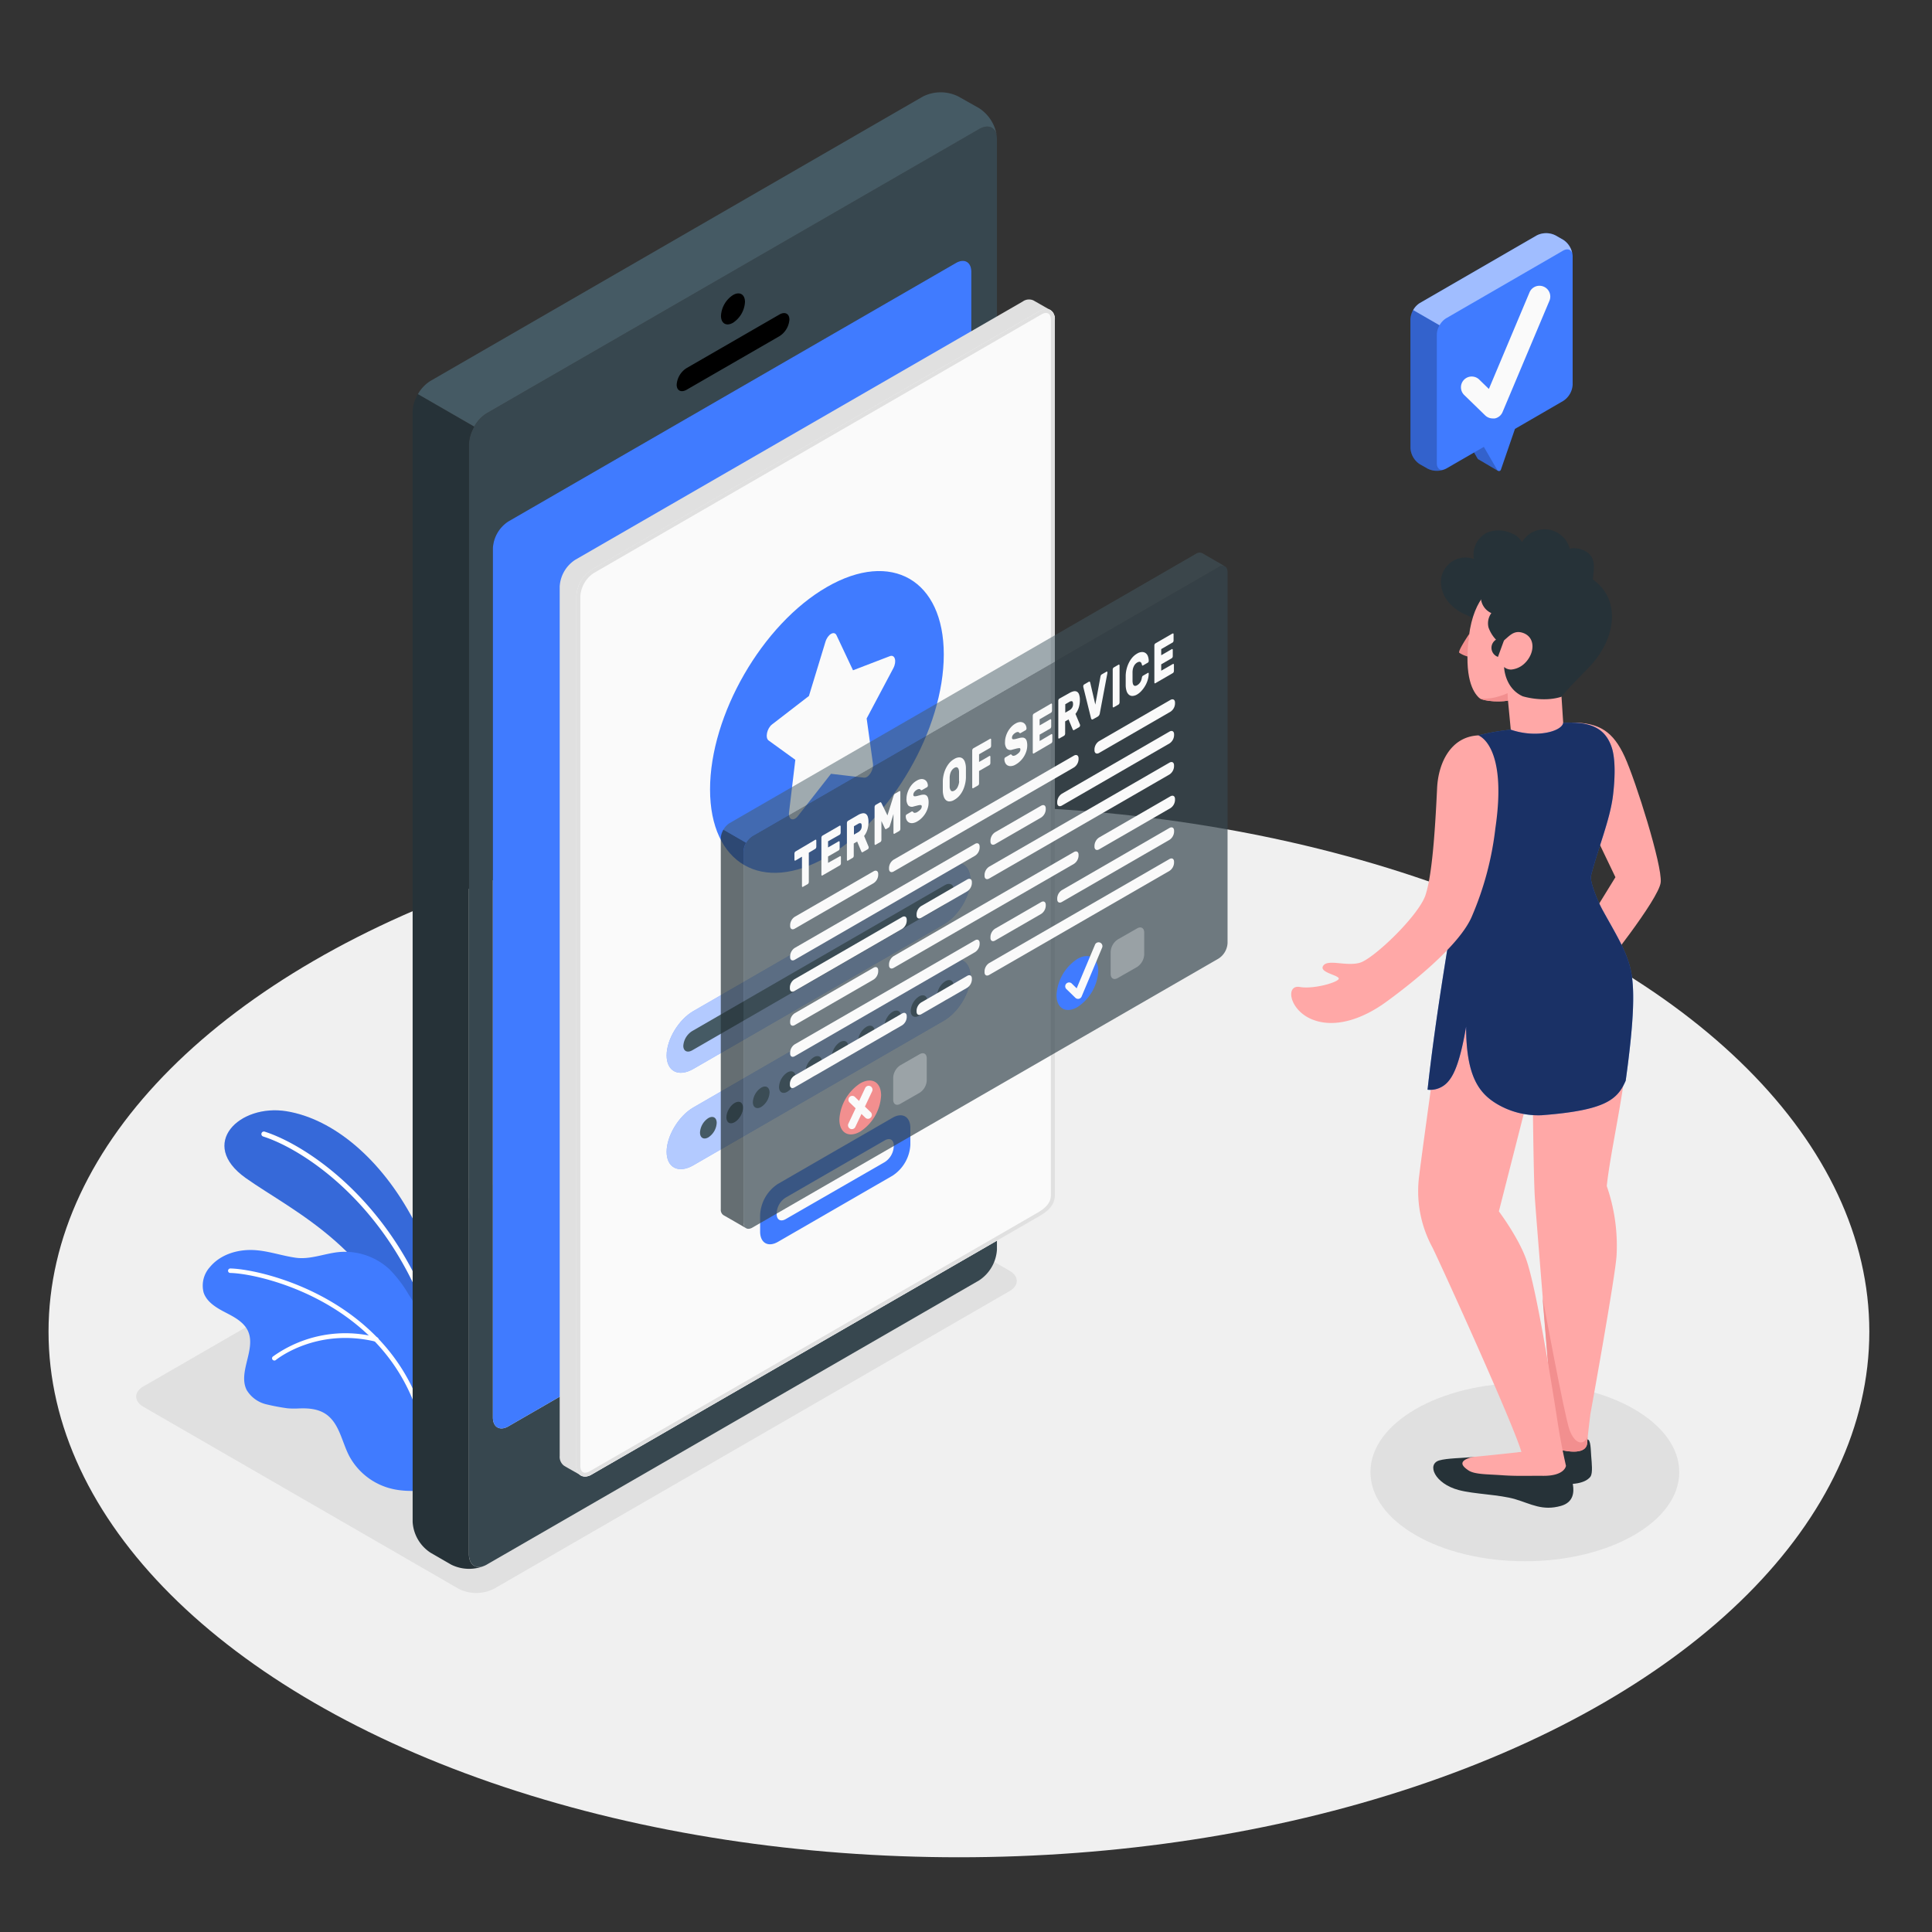 <svg xmlns="http://www.w3.org/2000/svg" viewBox="0 0 500 500"><rect x="0" y="0" width="500" height="500" fill="#333333" stroke="none"/><g id="freepik--Floor--inject-3"><ellipse id="freepik--floor--inject-3" cx="248.17" cy="344.63" rx="235.61" ry="136.03" style="fill:#f0f0f0"></ellipse></g><g id="freepik--Shadows--inject-3"><ellipse id="freepik--Shadow--inject-3" cx="394.63" cy="380.98" rx="39.96" ry="23.07" style="fill:#e0e0e0"></ellipse><path id="freepik--shadow--inject-3" d="M118.66,411.16,37.15,364.1c-2.55-1.47-2.55-3.85,0-5.32l133.36-77a10.17,10.17,0,0,1,9.21,0l81.51,47.06c2.55,1.47,2.55,3.85,0,5.32l-133.36,77A10.17,10.17,0,0,1,118.66,411.16Z" style="fill:#e0e0e0"></path></g><g id="freepik--Plants--inject-3"><g id="freepik--plants--inject-3"><path d="M115.88,350.78s-.58-19.39-8.9-35.1-20.66-26.1-32.83-28.09-23,8.46-10.54,17.29S98.7,323.55,107,353.39Z" style="fill:#407BFF"></path><g style="opacity:0.15"><path d="M115.88,350.78s-.58-19.39-8.9-35.1-20.66-26.1-32.83-28.09-23,8.46-10.54,17.29S98.7,323.55,107,353.39Z"></path></g><path d="M112.7,345.49a.28.28,0,0,0,.13,0,.66.66,0,0,0,.44-.82C103,311.73,79.49,296.38,68.5,292.87a.65.65,0,0,0-.82.42.66.66,0,0,0,.42.83C78.87,297.56,101.9,312.64,112,345A.67.67,0,0,0,112.7,345.49Z" style="fill:#fff"></path><path d="M52.7,334.52c.82,2.45,3.28,3.92,5.58,5.11s4.8,2.47,5.89,4.82c2.18,4.74-2.69,10.67-.31,15.32a8.1,8.1,0,0,0,5.21,3.7,53.78,53.78,0,0,0,5.36,1,20.43,20.43,0,0,0,2.59.05c2.51-.13,5.22,0,7.37,1.49,3.39,2.35,4.06,7,5.91,10.65a17,17,0,0,0,11.34,8.69c4,.92,10.17.58,11.39-1.11.92-1.29-1.07-5.63-1-7.21a64.52,64.52,0,0,0-.4-12.19,22.85,22.85,0,0,1-.26-5.54q.31-3.1.59-6.22c.19-2.24.88-4,.29-6.29a23.35,23.35,0,0,0-3-6.22c-1.19-1.93-2.39-3.84-3.61-5.75a32.34,32.34,0,0,0-4.86-6.34A17,17,0,0,0,88.12,324c-3.83.27-7.72,2.05-11.59,1.5s-7.37-1.89-11.26-2c-4.06-.1-8.34,1.23-11,4.48A7.14,7.14,0,0,0,52.7,334.52Z" style="fill:#407BFF"></path><path d="M110.64,373.86h0a.57.57,0,0,0,.47-.67c-6.08-36.14-42.74-44.72-51.49-44.91a.59.59,0,0,0-.6.57.57.57,0,0,0,.57.59c8.56.19,44.42,8.59,50.37,43.94A.6.6,0,0,0,110.64,373.86Z" style="fill:#fff"></path><path d="M71.05,352.11a.56.56,0,0,0,.32-.13c.1-.08,10.45-8.53,25.95-4.74a.59.59,0,0,0,.27-1.14,32.2,32.2,0,0,0-27,5,.58.58,0,0,0,.43,1Z" style="fill:#fff"></path></g></g><g id="freepik--Device--inject-3"><g id="freepik--device--inject-3"><path d="M253.39,33.39,126,106.93a10.28,10.28,0,0,0-4.63,8V402.23c0,2.95,2.08,4.16,4.63,2.67l127.38-73.53a10.28,10.28,0,0,0,4.63-8V36.06C258,33.11,255.94,31.91,253.39,33.39Zm-2,263.48c0,2.53-1.77,4.14-4,5.4L131.56,369.14c-2.19,1.26-4,.24-4-2.3v-225a8.83,8.83,0,0,1,4-6.89L247.38,68.07c2.2-1.28,4-.25,4,2.28Z" style="fill:#37474f"></path><path d="M125.43,405.2a10.38,10.38,0,0,1-8.69-.29l-5.3-3.06a10.22,10.22,0,0,1-4.65-8V106.56a8.64,8.64,0,0,1,.81-3.46,9.54,9.54,0,0,1,.55-1.11s0,0,0,0l14.57,8.42h0a13.17,13.17,0,0,0-.81,1.7,8.54,8.54,0,0,0-.56,2.87V402.24C121.38,405,123.15,406.19,125.43,405.2Z" style="fill:#263238"></path><path d="M190.8,342.89c4-2.33,7.31-.44,7.31,4.22a16.15,16.15,0,0,1-7.31,12.67c-4,2.33-7.31.44-7.31-4.22A16.17,16.17,0,0,1,190.8,342.89Z" style="fill:#407BFF"></path><path d="M189.7,76.36c1.71-1,3.1-.19,3.1,1.79a6.87,6.87,0,0,1-3.1,5.38c-1.72,1-3.11.19-3.11-1.8A6.84,6.84,0,0,1,189.7,76.36Z"></path><path d="M177.71,95.25l24-13.85c1.43-.82,2.59-.24,2.59,1.31a5.54,5.54,0,0,1-2.59,4.3l-24,13.85c-1.43.82-2.59.24-2.59-1.31A5.54,5.54,0,0,1,177.71,95.25Z"></path><path d="M251.35,296.87c0,2.53-1.77,4.14-4,5.4L131.56,369.14c-2.19,1.26-4,.24-4-2.3v-225a8.83,8.83,0,0,1,4-6.89L247.38,68.07c2.2-1.28,4-.25,4,2.28Z" style="fill:#407BFF"></path><path d="M258,35.33c-.33-2.41-2.26-3.28-4.57-1.94L126,106.93a9.5,9.5,0,0,0-3.27,3.46L108.16,102a9.46,9.46,0,0,1,3.28-3.44L238.81,25a10.23,10.23,0,0,1,9.27,0L253.4,28A10.37,10.37,0,0,1,258,35.33Z" style="fill:#455a64"></path></g></g><g id="freepik--Screen--inject-3"><g id="freepik--App--inject-3"><path d="M267.48,77.76a2.77,2.77,0,0,0-2.81.28L148.85,144.89a8.83,8.83,0,0,0-4,6.89v225a2.88,2.88,0,0,0,1.07,2.51c.73.48,3.67,2.08,4.35,2.51a2.74,2.74,0,0,0,2.87-.24L269,314.73c2.2-1.26,4-2.87,4-5.4V82.81a2.79,2.79,0,0,0-1.16-2.56Z" style="fill:#e0e0e0"></path><path d="M273,309.33c0,2.53-1.78,4.14-4,5.4L153.16,381.6c-2.19,1.27-4,.24-4-2.29v-225a8.78,8.78,0,0,1,4-6.88L269,80.53c2.2-1.28,4-.24,4,2.28Z" style="fill:#fafafa"></path><path d="M270.76,81c1.08,0,1.2,1.28,1.2,1.83V309.33c0,1.76-1.07,3.16-3.48,4.54L152.66,380.74a2.69,2.69,0,0,1-1.27.4c-1.08,0-1.2-1.28-1.2-1.83v-225a7.86,7.86,0,0,1,3.47-6L269.49,81.39a2.61,2.61,0,0,1,1.27-.41m0-1a3.64,3.64,0,0,0-1.78.55L153.16,147.39a8.78,8.78,0,0,0-4,6.88v225c0,1.8.9,2.83,2.2,2.83a3.55,3.55,0,0,0,1.77-.54L269,314.73c2.2-1.26,4-2.87,4-5.4V82.81c0-1.79-.89-2.83-2.2-2.83Z" style="fill:#e0e0e0"></path><path d="M214,151.92c16.71-9.64,30.25-1.83,30.25,17.46S230.7,212.12,214,221.76s-30.24,1.83-30.24-17.46S197.29,161.56,214,151.92Z" style="fill:#407BFF"></path><path d="M216.49,164.41l4.27,9.06,9.54-3.66c1.32-.5,1.84,1.35.89,3.13l-6.9,13,1.63,11.73c.22,1.61-1.15,3.74-2.33,3.59l-8.53-1-8.54,10.91c-1.17,1.5-2.55,1-2.32-.91l1.63-13.62-6.91-5c-.95-.69-.43-3.15.89-4.16l9.54-7.36,4.27-14C214.21,164.14,215.91,163.16,216.49,164.41Z" style="fill:#fafafa"></path><path d="M172.52,273.14c0,4.14,3.1,5.7,6.91,3.5l64.81-37.42c3.81-2.2,6.9-7.33,6.9-11.47s-3.09-5.69-6.9-3.49l-64.81,37.41C175.62,263.88,172.52,269,172.52,273.14Z" style="fill:#407BFF"></path><path d="M172.52,273.14c0,4.14,3.1,5.7,6.91,3.5l64.81-37.42c3.81-2.2,6.9-7.33,6.9-11.47s-3.09-5.69-6.9-3.49l-64.81,37.41C175.62,263.88,172.52,269,172.52,273.14Z" style="fill:#fff;opacity:0.6"></path><path d="M179.15,266.83l65.37-37.75c1.27-.73,2.3-.21,2.3,1.17a4.94,4.94,0,0,1-2.3,3.82l-65.37,37.75c-1.27.73-2.31.21-2.31-1.17A4.91,4.91,0,0,1,179.15,266.83Z" style="fill:#455a64"></path><path d="M172.52,298.08c0,4.14,3.1,5.7,6.91,3.5l64.81-37.42c3.81-2.2,6.9-7.33,6.9-11.47s-3.09-5.69-6.9-3.49l-64.81,37.41C175.62,288.82,172.52,294,172.52,298.08Z" style="fill:#407BFF"></path><path d="M172.52,298.08c0,4.14,3.1,5.7,6.91,3.5l64.81-37.42c3.81-2.2,6.9-7.33,6.9-11.47s-3.09-5.69-6.9-3.49l-64.81,37.41C175.62,288.82,172.52,294,172.52,298.08Z" style="fill:#fff;opacity:0.6"></path><path d="M183.32,289.36c1.2-.69,2.16-.13,2.16,1.24a4.77,4.77,0,0,1-2.16,3.75c-1.19.68-2.16.13-2.16-1.25A4.78,4.78,0,0,1,183.32,289.36Z" style="fill:#455a64"></path><ellipse cx="190.14" cy="287.92" rx="3.05" ry="1.76" transform="translate(-154.27 308.69) rotate(-60.01)" style="fill:#455a64"></ellipse><path d="M197,281.49c1.2-.69,2.16-.13,2.16,1.24a4.77,4.77,0,0,1-2.16,3.75c-1.19.68-2.16.13-2.16-1.25A4.78,4.78,0,0,1,197,281.49Z" style="fill:#455a64"></path><path d="M203.77,277.55c1.19-.69,2.16-.13,2.16,1.25a4.78,4.78,0,0,1-2.16,3.74c-1.19.69-2.16.13-2.16-1.25A4.79,4.79,0,0,1,203.77,277.55Z" style="fill:#455a64"></path><path d="M210.59,273.62c1.19-.69,2.15-.13,2.15,1.24a4.79,4.79,0,0,1-2.15,3.75c-1.2.69-2.16.13-2.16-1.25A4.75,4.75,0,0,1,210.59,273.62Z" style="fill:#455a64"></path><ellipse cx="217.4" cy="272.18" rx="3.05" ry="1.76" transform="translate(-127 324.43) rotate(-60.01)" style="fill:#455a64"></ellipse><path d="M224.22,265.75c1.19-.69,2.16-.13,2.16,1.24a4.8,4.8,0,0,1-2.16,3.75c-1.2.69-2.16.13-2.16-1.25A4.75,4.75,0,0,1,224.22,265.75Z" style="fill:#455a64"></path><ellipse cx="231.03" cy="264.31" rx="3.05" ry="1.76" transform="translate(-113.37 332.3) rotate(-60.01)" style="fill:#455a64"></ellipse><path d="M237.85,257.88c1.19-.69,2.16-.13,2.16,1.25a4.79,4.79,0,0,1-2.16,3.74c-1.2.69-2.16.13-2.16-1.25A4.75,4.75,0,0,1,237.85,257.88Z" style="fill:#455a64"></path><path d="M244.66,253.94c1.19-.69,2.16-.13,2.16,1.25a4.78,4.78,0,0,1-2.16,3.74c-1.19.69-2.16.13-2.16-1.25A4.79,4.79,0,0,1,244.66,253.94Z" style="fill:#455a64"></path><path d="M201.32,306.4,231,289.27c2.54-1.47,4.6-.28,4.6,2.66v4.33a10.19,10.19,0,0,1-4.6,8l-29.67,17.13c-2.55,1.47-4.61.28-4.61-2.66v-4.33A10.17,10.17,0,0,1,201.32,306.4Z" style="fill:#407BFF"></path><path d="M201,313.91v.28c0,1.47,1,2.07,2.31,1.33L229,300.73a5.1,5.1,0,0,0,2.3-4v-.29c0-1.47-1-2.07-2.3-1.33l-25.63,14.8A5.07,5.07,0,0,0,201,313.91Z" style="fill:#fafafa"></path></g></g><g id="freepik--Terms--inject-3"><g id="freepik--Message--inject-3"><g id="freepik--Code--inject-3"><path d="M194.72,216.39l120.67-69.66c1.27-.73,2.3-.14,2.3,1.33v96a5.09,5.09,0,0,1-2.3,4L194.72,317.7c-1.27.74-2.3.14-2.3-1.33v-96A5.09,5.09,0,0,1,194.72,216.39Z" style="fill:#37474f;opacity:0.7"></path><path d="M193.09,218.11l-5.87-3.4a4.69,4.69,0,0,0-.68,2.27v96a1.66,1.66,0,0,0,.66,1.48c.43.25,5.45,3.12,5.85,3.38a1.66,1.66,0,0,1-.63-1.47v-96A4.75,4.75,0,0,1,193.09,218.11Z" style="fill:#263238;opacity:0.7"></path><path d="M316.93,146.52c-.82-.5-5.39-3.12-5.76-3.34a1.62,1.62,0,0,0-1.65.14L188.85,213a4.74,4.74,0,0,0-1.63,1.72l5.87,3.4a4.74,4.74,0,0,1,1.63-1.72L315.4,146.73A1.69,1.69,0,0,1,316.93,146.52Z" style="fill:#455a64;opacity:0.5"></path></g><path d="M211,217.33a.15.15,0,0,1,.18,0,.33.33,0,0,1,.08.24v1.56a.8.8,0,0,1-.08.33.51.51,0,0,1-.18.22l-1.68,1v7.56a.8.8,0,0,1-.08.33.51.51,0,0,1-.18.22l-1.26.72a.14.14,0,0,1-.18,0,.32.32,0,0,1-.07-.23v-7.57l-1.69,1a.14.14,0,0,1-.18,0,.29.29,0,0,1-.08-.23v-1.56a.8.8,0,0,1,.08-.33.46.46,0,0,1,.18-.22Z" style="fill:#fafafa"></path><path d="M217.37,221.6a.15.15,0,0,1,.19,0,.33.33,0,0,1,.07.24v1.56a.71.71,0,0,1-.07.32.56.56,0,0,1-.19.23l-4.53,2.62a.14.14,0,0,1-.18,0,.28.28,0,0,1-.08-.23v-9.52a.67.67,0,0,1,.08-.33.46.46,0,0,1,.18-.22l4.46-2.58a.14.14,0,0,1,.18,0,.3.3,0,0,1,.08.23v1.56a.8.8,0,0,1-.08.33.46.46,0,0,1-.18.22l-3,1.7v1.59l2.74-1.58a.14.14,0,0,1,.18,0,.3.3,0,0,1,.08.23v1.57a.76.76,0,0,1-.08.32.46.46,0,0,1-.18.22l-2.74,1.58v1.65Z" style="fill:#fafafa"></path><path d="M222.06,210.93a3.39,3.39,0,0,1,1.13-.44,1.19,1.19,0,0,1,.85.13,1.36,1.36,0,0,1,.54.74,4.47,4.47,0,0,1,.18,1.39,6.62,6.62,0,0,1-.29,2,5.19,5.19,0,0,1-.84,1.6l1.18,2.83a.32.32,0,0,1,0,.14.66.66,0,0,1-.06.27.45.45,0,0,1-.15.18l-1.3.75c-.13.07-.22.08-.27,0a.5.5,0,0,1-.13-.19l-1.07-2.54-.88.51v3.15a.78.78,0,0,1-.07.33.47.47,0,0,1-.19.22l-1.25.73a.14.14,0,0,1-.18,0,.32.32,0,0,1-.08-.23V213a.8.8,0,0,1,.08-.33.46.46,0,0,1,.18-.22ZM221,216l1.08-.62a2.09,2.09,0,0,0,.67-.62,1.74,1.74,0,0,0,.26-1c0-.41-.08-.65-.26-.7a.83.83,0,0,0-.67.15l-1.08.62Z" style="fill:#fafafa"></path><path d="M229.14,214.56a1.09,1.09,0,0,1-.13-.17l-.9-1.91v4.88a.77.77,0,0,1-.07.32.49.49,0,0,1-.19.23l-1.25.72a.15.15,0,0,1-.18,0,.33.33,0,0,1-.08-.24v-9.52a.8.8,0,0,1,.08-.33.51.51,0,0,1,.18-.22l1.11-.64c.13-.07.23-.07.29,0a.92.92,0,0,1,.12.16l1.55,3.19,1.56-5a2.47,2.47,0,0,1,.12-.31.65.65,0,0,1,.29-.32l1.11-.65a.14.14,0,0,1,.18,0,.3.3,0,0,1,.08.23v9.52a.8.8,0,0,1-.08.33.46.46,0,0,1-.18.22l-1.26.72a.13.13,0,0,1-.18,0,.32.32,0,0,1-.08-.23v-4.88l-.9,2.95a3.32,3.32,0,0,1-.12.32.56.56,0,0,1-.23.25l-.61.36C229.27,214.61,229.2,214.61,229.14,214.56Z" style="fill:#fafafa"></path><path d="M237.31,202a2.56,2.56,0,0,1,1.13-.38,1.66,1.66,0,0,1,.88.19,1.51,1.51,0,0,1,.59.61,1.92,1.92,0,0,1,.22.86.58.58,0,0,1-.06.26.47.47,0,0,1-.14.18l-1.26.72a.36.36,0,0,1-.21.07.44.44,0,0,1-.17-.08l-.09-.1a.5.5,0,0,0-.18-.11.53.53,0,0,0-.29,0,1.06,1.06,0,0,0-.42.16,2.71,2.71,0,0,0-.35.24,1.59,1.59,0,0,0-.29.29,1.13,1.13,0,0,0-.21.35,1,1,0,0,0-.09.41.42.42,0,0,0,.1.32.41.41,0,0,0,.3.09,2.27,2.27,0,0,0,.57-.08l.88-.23a3.27,3.27,0,0,1,.92-.12,1.13,1.13,0,0,1,.66.25,1.42,1.42,0,0,1,.39.66,3.87,3.87,0,0,1,.13,1.12,4.9,4.9,0,0,1-.22,1.47,6,6,0,0,1-.62,1.37,6.25,6.25,0,0,1-.94,1.18,5.35,5.35,0,0,1-1.18.9,2.9,2.9,0,0,1-1.19.42,1.62,1.62,0,0,1-.92-.16,1.49,1.49,0,0,1-.61-.63,2.14,2.14,0,0,1-.23-1,.54.54,0,0,1,.07-.27.35.35,0,0,1,.13-.17l1.26-.73a.46.46,0,0,1,.21-.07.34.34,0,0,1,.15.07,1.29,1.29,0,0,1,.12.12.83.83,0,0,0,.2.16.68.68,0,0,0,.33,0,1,1,0,0,0,.48-.17,3.91,3.91,0,0,0,.85-.66,1.22,1.22,0,0,0,.34-.81.31.31,0,0,0-.13-.3.57.57,0,0,0-.37-.05,3.3,3.3,0,0,0-.64.12l-.91.23a1.37,1.37,0,0,1-1.44-.25,2.64,2.64,0,0,1-.46-1.76,5.26,5.26,0,0,1,.19-1.32,6.87,6.87,0,0,1,.54-1.33,5.91,5.91,0,0,1,.86-1.19A4.61,4.61,0,0,1,237.31,202Z" style="fill:#fafafa"></path><path d="M244,202.09a8.2,8.2,0,0,1,.24-1.69,7.09,7.09,0,0,1,.58-1.6,6.58,6.58,0,0,1,.92-1.39,4.78,4.78,0,0,1,1.25-1,2.52,2.52,0,0,1,1.24-.4,1.42,1.42,0,0,1,.93.32,2,2,0,0,1,.58.93,5,5,0,0,1,.24,1.42c0,.42,0,.86,0,1.32s0,.89,0,1.3a8.1,8.1,0,0,1-.24,1.69,8,8,0,0,1-.58,1.62,6.3,6.3,0,0,1-.93,1.38,4.86,4.86,0,0,1-1.24,1,2.5,2.5,0,0,1-1.25.41,1.3,1.3,0,0,1-.92-.32,2,2,0,0,1-.58-.94,5,5,0,0,1-.24-1.42c0-.39,0-.82,0-1.28S244,202.52,244,202.09Zm4.2.12c0-.18,0-.38,0-.6s0-.44,0-.67,0-.44,0-.65,0-.39,0-.55a2.17,2.17,0,0,0-.1-.62.9.9,0,0,0-.23-.41.56.56,0,0,0-.36-.15,1.12,1.12,0,0,0-.52.17,2,2,0,0,0-.52.43,2.65,2.65,0,0,0-.37.57,3.78,3.78,0,0,0-.23.67,6,6,0,0,0-.1.74c0,.18,0,.37,0,.58s0,.43,0,.66,0,.45,0,.66,0,.41,0,.58a1.7,1.7,0,0,0,.33,1c.2.21.49.2.89,0a2.15,2.15,0,0,0,.88-1A4.16,4.16,0,0,0,248.24,202.21Z" style="fill:#fafafa"></path><path d="M256.25,191.2a.14.14,0,0,1,.18,0,.33.33,0,0,1,.07.24V193a.74.74,0,0,1-.07.32.54.54,0,0,1-.18.23l-2.87,1.65v2l2.68-1.55a.14.14,0,0,1,.18,0,.32.32,0,0,1,.07.23v1.57a.77.77,0,0,1-.07.32.46.46,0,0,1-.18.22l-2.68,1.54v3.19a.74.74,0,0,1-.07.32.46.46,0,0,1-.18.22l-1.26.73a.15.15,0,0,1-.18,0,.33.33,0,0,1-.08-.24v-9.52a.72.72,0,0,1,.08-.32.49.49,0,0,1,.18-.23Z" style="fill:#fafafa"></path><path d="M262.84,187.24a2.7,2.7,0,0,1,1.13-.38,1.66,1.66,0,0,1,.88.19,1.57,1.57,0,0,1,.59.61,1.92,1.92,0,0,1,.22.86.59.59,0,0,1-.07.26.34.34,0,0,1-.14.18l-1.25.72a.3.3,0,0,1-.21.07.33.33,0,0,1-.17-.08l-.09-.1a.5.5,0,0,0-.18-.11.54.54,0,0,0-.29,0,1.06,1.06,0,0,0-.42.16,2.71,2.71,0,0,0-.35.24,1.59,1.59,0,0,0-.29.29,1.38,1.38,0,0,0-.22.35,1.15,1.15,0,0,0-.08.41.35.35,0,0,0,.4.41,2.39,2.39,0,0,0,.57-.08l.88-.23a3.27,3.27,0,0,1,.92-.12,1.13,1.13,0,0,1,.66.25,1.42,1.42,0,0,1,.39.66,4.25,4.25,0,0,1,.13,1.12,5.13,5.13,0,0,1-.22,1.47,6.26,6.26,0,0,1-.62,1.37,6,6,0,0,1-.94,1.18,5.35,5.35,0,0,1-1.18.9,2.63,2.63,0,0,1-1.19.42,1.6,1.6,0,0,1-.92-.16,1.49,1.49,0,0,1-.61-.63,2.14,2.14,0,0,1-.23-1,.66.66,0,0,1,.06-.27.42.42,0,0,1,.14-.17l1.26-.73a.46.46,0,0,1,.21-.07.34.34,0,0,1,.15.07,1.56,1.56,0,0,1,.11.12,1.16,1.16,0,0,0,.21.16.68.68,0,0,0,.33,0,1,1,0,0,0,.48-.17,3.91,3.91,0,0,0,.85-.66,1.2,1.2,0,0,0,.34-.81.34.34,0,0,0-.13-.3.57.57,0,0,0-.37,0,3.3,3.3,0,0,0-.64.12L262,194a1.37,1.37,0,0,1-1.44-.25,2.58,2.58,0,0,1-.46-1.76,4.84,4.84,0,0,1,.19-1.32,5.81,5.81,0,0,1,.54-1.33,5.91,5.91,0,0,1,.86-1.19A4.61,4.61,0,0,1,262.84,187.24Z" style="fill:#fafafa"></path><path d="M272.08,190a.14.14,0,0,1,.18,0,.32.32,0,0,1,.08.23v1.57a.79.79,0,0,1-.08.32.46.46,0,0,1-.18.22L267.54,195a.14.14,0,0,1-.18,0,.33.33,0,0,1-.08-.24v-9.52a.79.79,0,0,1,.08-.32.46.46,0,0,1,.18-.22L272,182.1a.14.14,0,0,1,.18,0,.33.33,0,0,1,.08.24v1.56a.8.8,0,0,1-.08.33.51.51,0,0,1-.18.22l-2.95,1.7v1.59l2.74-1.58a.15.15,0,0,1,.18,0,.33.33,0,0,1,.08.24V188a.8.8,0,0,1-.08.33.46.46,0,0,1-.18.22l-2.74,1.58v1.65Z" style="fill:#fafafa"></path><path d="M276.77,179.35a3.68,3.68,0,0,1,1.13-.45,1.26,1.26,0,0,1,.85.13,1.33,1.33,0,0,1,.53.75,4.1,4.1,0,0,1,.19,1.38,6.33,6.33,0,0,1-.3,2,5.42,5.42,0,0,1-.84,1.6l1.19,2.82a.4.4,0,0,1,0,.15.63.63,0,0,1-.07.26.35.35,0,0,1-.15.18l-1.3.75c-.12.08-.22.09-.27,0a.8.8,0,0,1-.13-.19l-1.06-2.54-.88.51v3.15a.72.72,0,0,1-.08.32.49.49,0,0,1-.18.23l-1.26.72a.14.14,0,0,1-.18,0,.33.33,0,0,1-.07-.24v-9.52a.77.77,0,0,1,.07-.32.46.46,0,0,1,.18-.22Zm-1.08,5.09,1.08-.63a1.87,1.87,0,0,0,.66-.62,1.69,1.69,0,0,0,.27-1c0-.42-.09-.65-.27-.71a.9.9,0,0,0-.66.15l-1.08.63Z" style="fill:#fafafa"></path><path d="M282.86,186.15q-.37.21-.51-.3l-2-8.08c0-.06,0-.1,0-.12v-.06a.65.65,0,0,1,.06-.26.35.35,0,0,1,.15-.18l1.2-.7c.13-.07.22-.08.28,0a.4.4,0,0,1,.1.18l1.33,5.72,1.33-7.25a.81.81,0,0,1,.1-.3.62.62,0,0,1,.27-.29l1.21-.69a.12.12,0,0,1,.15,0,.25.25,0,0,1,.06.19.13.13,0,0,1,0,.06s0,.07,0,.15l-1.95,10.34a1.23,1.23,0,0,1-.51.88Z" style="fill:#fafafa"></path><path d="M288.23,183.05a.14.14,0,0,1-.18,0,.29.29,0,0,1-.08-.24v-9.52a.61.61,0,0,1,.08-.32.49.49,0,0,1,.18-.23l1.25-.72a.14.14,0,0,1,.18,0,.33.33,0,0,1,.08.24v9.52a.76.76,0,0,1-.08.32.54.54,0,0,1-.18.23Z" style="fill:#fafafa"></path><path d="M293.1,173.84c0,.13,0,.31,0,.54v1.41c0,.23,0,.4,0,.53a3.5,3.5,0,0,0,.08.59.92.92,0,0,0,.22.43.47.47,0,0,0,.36.16,1,1,0,0,0,.54-.17,2.18,2.18,0,0,0,.54-.43,2.36,2.36,0,0,0,.34-.48,2.66,2.66,0,0,0,.21-.5,2.93,2.93,0,0,0,.11-.45,1.72,1.72,0,0,1,.11-.39.52.52,0,0,1,.22-.22l1.25-.72a.12.12,0,0,1,.15,0,.3.3,0,0,1,.06.2,6.15,6.15,0,0,1-.24,1.55,6.69,6.69,0,0,1-.63,1.51,7.33,7.33,0,0,1-.94,1.32,4.88,4.88,0,0,1-1.18,1,2.53,2.53,0,0,1-1.23.39,1.37,1.37,0,0,1-.92-.33,2.1,2.1,0,0,1-.59-.93,5.33,5.33,0,0,1-.23-1.41c0-.39,0-.82,0-1.28s0-.91,0-1.34a8,8,0,0,1,.82-3.29,6.58,6.58,0,0,1,.92-1.39,4.79,4.79,0,0,1,1.23-1,2.52,2.52,0,0,1,1.18-.39,1.55,1.55,0,0,1,.94.23,1.66,1.66,0,0,1,.63.78,3.48,3.48,0,0,1,.24,1.28.62.62,0,0,1-.06.26.35.35,0,0,1-.15.18l-1.25.73c-.11.06-.18.07-.22,0a.58.58,0,0,1-.11-.27,1.35,1.35,0,0,0-.11-.32.61.61,0,0,0-.21-.26.57.57,0,0,0-.34-.09,1.4,1.4,0,0,0-.54.19,2.19,2.19,0,0,0-.54.46,2.22,2.22,0,0,0-.36.59,3,3,0,0,0-.22.66A5.56,5.56,0,0,0,293.1,173.84Z" style="fill:#fafafa"></path><path d="M303.55,171.84a.14.14,0,0,1,.18,0,.3.3,0,0,1,.08.23v1.56a.8.8,0,0,1-.08.33.46.46,0,0,1-.18.22L299,176.82a.14.14,0,0,1-.18,0,.33.33,0,0,1-.07-.24v-9.52a.74.74,0,0,1,.07-.32.46.46,0,0,1,.18-.22l4.46-2.58c.08,0,.14,0,.19,0a.33.33,0,0,1,.07.24v1.56a.71.71,0,0,1-.07.32.45.45,0,0,1-.19.23l-2.94,1.7v1.59l2.73-1.58a.15.15,0,0,1,.19,0,.33.33,0,0,1,.07.24v1.56a.78.78,0,0,1-.07.33.6.6,0,0,1-.19.22l-2.73,1.58v1.65Z" style="fill:#fafafa"></path><path d="M257.53,215.39l11.91-6.87c.66-.38,1.19-.08,1.2.69v.3a2.65,2.65,0,0,1-1.2,2.07l-11.91,6.88c-.66.38-1.2.07-1.2-.69v-.3A2.65,2.65,0,0,1,257.53,215.39Z" style="fill:#fafafa"></path><path d="M205.68,245.32l46.65-26.92c.66-.38,1.2-.07,1.2.7v.3a2.62,2.62,0,0,1-1.2,2.07l-46.65,26.92c-.66.38-1.19.07-1.19-.69v-.3A2.66,2.66,0,0,1,205.68,245.32Z" style="fill:#fafafa"></path><path d="M274.81,205.42l27.84-16.08c.67-.39,1.2-.08,1.2.69v.3a2.64,2.64,0,0,1-1.19,2.07l-27.85,16.08c-.66.38-1.2.07-1.2-.69v-.3A2.65,2.65,0,0,1,274.81,205.42Z" style="fill:#fafafa"></path><path d="M238.41,234.48l11.91-6.88c.66-.38,1.2-.07,1.2.69v.3a2.65,2.65,0,0,1-1.2,2.08l-11.91,6.87c-.66.38-1.2.07-1.2-.69v-.3A2.65,2.65,0,0,1,238.41,234.48Z" style="fill:#fafafa"></path><path d="M256,224.29l46.64-26.91c.67-.39,1.2-.08,1.2.69v.3a2.64,2.64,0,0,1-1.19,2.07L256,227.36c-.67.38-1.2.07-1.2-.69v-.3A2.64,2.64,0,0,1,256,224.29Z" style="fill:#fafafa"></path><path d="M205.61,253.42l27.85-16.08c.66-.39,1.2-.08,1.2.69v.3a2.65,2.65,0,0,1-1.2,2.07l-27.85,16.08c-.66.39-1.19.08-1.19-.69v-.3A2.64,2.64,0,0,1,205.61,253.42Z" style="fill:#fafafa"></path><path d="M205.68,237.27l20.41-11.78c.66-.38,1.19-.07,1.19.69v.3a2.66,2.66,0,0,1-1.19,2.08l-20.41,11.78c-.66.38-1.19.07-1.19-.7v-.29A2.64,2.64,0,0,1,205.68,237.27Z" style="fill:#fafafa"></path><path d="M284.45,191.8l18.44-10.65c.67-.39,1.2-.08,1.2.69v.3a2.62,2.62,0,0,1-1.2,2.07l-18.44,10.65c-.66.38-1.2.07-1.2-.69v-.3A2.65,2.65,0,0,1,284.45,191.8Z" style="fill:#fafafa"></path><path d="M231.28,222.48l46.65-26.92c.66-.38,1.2-.07,1.2.69v.3a2.65,2.65,0,0,1-1.2,2.07l-46.65,26.92c-.66.38-1.2.07-1.2-.69v-.3A2.65,2.65,0,0,1,231.28,222.48Z" style="fill:#fafafa"></path><path d="M257.53,240.34l11.91-6.87c.66-.39,1.19-.08,1.2.69v.3a2.65,2.65,0,0,1-1.2,2.07l-11.91,6.88c-.66.38-1.2.07-1.2-.69v-.3A2.65,2.65,0,0,1,257.53,240.34Z" style="fill:#fafafa"></path><path d="M205.68,270.27l46.65-26.92c.66-.38,1.2-.07,1.2.7v.3a2.62,2.62,0,0,1-1.2,2.07l-46.65,26.92c-.66.38-1.19.07-1.19-.69v-.3A2.66,2.66,0,0,1,205.68,270.27Z" style="fill:#fafafa"></path><path d="M274.81,230.37l27.84-16.09c.67-.38,1.2-.07,1.2.7v.3a2.64,2.64,0,0,1-1.19,2.07l-27.85,16.08c-.66.38-1.2.07-1.2-.69v-.3A2.65,2.65,0,0,1,274.81,230.37Z" style="fill:#fafafa"></path><path d="M238.41,259.43l11.91-6.88c.66-.38,1.2-.07,1.2.69v.3a2.65,2.65,0,0,1-1.2,2.08l-11.91,6.87c-.66.38-1.2.07-1.2-.69v-.3A2.65,2.65,0,0,1,238.41,259.43Z" style="fill:#fafafa"></path><path d="M256,249.24l46.64-26.91c.67-.39,1.2-.08,1.2.69v.3a2.64,2.64,0,0,1-1.19,2.07L256,252.31c-.67.38-1.2.07-1.2-.69v-.3A2.64,2.64,0,0,1,256,249.24Z" style="fill:#fafafa"></path><path d="M205.61,278.37l27.85-16.08c.66-.39,1.2-.08,1.2.69v.3a2.65,2.65,0,0,1-1.2,2.07l-27.85,16.08c-.66.39-1.19.08-1.19-.69v-.3A2.64,2.64,0,0,1,205.61,278.37Z" style="fill:#fafafa"></path><path d="M205.68,262.22l20.41-11.78c.66-.38,1.19-.07,1.19.69v.3a2.66,2.66,0,0,1-1.19,2.08l-20.41,11.78c-.66.38-1.19.07-1.19-.7v-.29A2.64,2.64,0,0,1,205.68,262.22Z" style="fill:#fafafa"></path><path d="M284.45,216.74l18.44-10.65c.67-.38,1.2-.07,1.2.7v.3a2.62,2.62,0,0,1-1.2,2.07l-18.44,10.65c-.66.38-1.2.07-1.2-.69v-.3A2.68,2.68,0,0,1,284.45,216.74Z" style="fill:#fafafa"></path><path d="M231.28,247.43l46.65-26.92c.66-.38,1.2-.07,1.2.69v.3a2.65,2.65,0,0,1-1.2,2.07l-46.65,26.92c-.66.38-1.2.07-1.2-.69v-.3A2.65,2.65,0,0,1,231.28,247.43Z" style="fill:#fafafa"></path><path d="M278.83,248.17c3-1.72,5.4-.33,5.4,3.12a11.94,11.94,0,0,1-5.4,9.35c-3,1.72-5.4.33-5.4-3.12A11.94,11.94,0,0,1,278.83,248.17Z" style="fill:#407BFF"></path><path d="M279,258.51a1,1,0,0,1-.7-.29l-2.37-2.3a1,1,0,0,1,1.39-1.43l1.32,1.29,4.72-11.23a1,1,0,1,1,1.84.77l-5.28,12.58a1,1,0,0,1-.72.59Z" style="fill:#fafafa"></path><path d="M289.28,243.13l5-2.86c1-.58,1.84-.11,1.84,1.07v5.72a4.1,4.1,0,0,1-1.84,3.19l-5,2.86c-1,.59-1.84.11-1.84-1.06v-5.72A4.08,4.08,0,0,1,289.28,243.13Z" style="fill:#fff;opacity:0.3"></path><path d="M222.63,280.37c3-1.72,5.4-.32,5.4,3.12a11.93,11.93,0,0,1-5.4,9.36c-3,1.72-5.4.32-5.4-3.12A12,12,0,0,1,222.63,280.37Z" style="fill:#f28f8f"></path><path d="M233,275.69l5-2.86c1-.59,1.84-.11,1.84,1.06v5.72a4,4,0,0,1-1.84,3.19l-5,2.87c-1,.58-1.84.11-1.84-1.07v-5.72A4.08,4.08,0,0,1,233,275.69Z" style="fill:#fff;opacity:0.3"></path><path d="M224.65,289.55a1,1,0,0,1-.69-.28l-4-3.87a1,1,0,1,1,1.38-1.43l4,3.86a1,1,0,0,1,0,1.41A1,1,0,0,1,224.65,289.55Z" style="fill:#fafafa"></path><path d="M220.45,292.22a.92.92,0,0,1-.42-.1,1,1,0,0,1-.47-1.32l4.35-9.23a1,1,0,0,1,1.33-.47,1,1,0,0,1,.47,1.32l-4.35,9.23A1,1,0,0,1,220.45,292.22Z" style="fill:#fafafa"></path></g></g><g id="freepik--speach-bubble--inject-3"><g id="freepik--speach-bubble--inject-3"><path d="M387.65,121.84l-3.28-6.18L387,108v-4.67L378.92,108v4.67l3.48,6a.51.51,0,0,0,.23.21h0Z" style="fill:#407BFF"></path><path d="M387.65,121.84l-3.28-6.18L387,108v-4.67L378.92,108v4.67l3.48,6a.51.51,0,0,0,.23.21h0Z" style="opacity:0.2"></path><path d="M407,66.26a5.38,5.38,0,0,0-2.43-4.2l-2-1.14a5.38,5.38,0,0,0-4.85,0L367.44,78.43a5.34,5.34,0,0,0-2.42,4.2v33.3a5.34,5.34,0,0,0,2.42,4.2l2,1.14a5.36,5.36,0,0,0,4.84,0l9.74-5.62,3.47,6a.52.52,0,0,0,.94-.09L392.07,111l12.46-7.22A5.35,5.35,0,0,0,407,99.57Z" style="fill:#407BFF"></path><path d="M365,115.93a5.34,5.34,0,0,0,2.42,4.2l2,1.14a5.42,5.42,0,0,0,4.43.2c-1.14.43-2-.22-2-1.6V86.57a4.92,4.92,0,0,1,.71-2.39l-6.82-3.94a5,5,0,0,0-.71,2.39Z" style="opacity:0.2"></path><path d="M406.88,65.57c-.28-1-1.22-1.35-2.34-.71L374.26,82.37a4.88,4.88,0,0,0-1.7,1.81l-6.82-3.93a4.88,4.88,0,0,1,1.7-1.81l30.27-17.51a5.38,5.38,0,0,1,4.85,0l2,1.14A5.34,5.34,0,0,1,406.88,65.57Z" style="fill:#fff;opacity:0.5"></path><path id="freepik--Check--inject-3" d="M399.48,74.17a2.79,2.79,0,0,0-3.64,1.49l-10.52,25-2.5-2.43a2.78,2.78,0,0,0-3.88,4l5.43,5.28a2.79,2.79,0,0,0,1.94.78,3.41,3.41,0,0,0,.55,0,2.77,2.77,0,0,0,2-1.65L401,77.82A2.79,2.79,0,0,0,399.48,74.17Z" style="fill:#fafafa"></path></g></g><g id="freepik--Character--inject-3"><g id="freepik--character--inject-3"><path d="M406.82,187c7.12,0,10.69,2.36,13.66,8.86,2.84,6.21,9.74,28.1,9.31,32.48s-15.69,23.32-15.69,23.32l-6.39-7.81,10.36-16.83-9.71-20.25Z" style="fill:#ffa8a7"></path><g id="freepik--character--inject-3"><path d="M402.56,373.7,397,381.38s2.75,2.46,8.22,2.67c4.95.19,6.31-1.68,6.49-2.07.47-1,.26-3.08.09-5.17-.13-1.58-.09-4.29-1-4.29Z" style="fill:#263238"></path><path d="M394.37,375.78s-10.78,1.59-13.31,1.32c-2.61.25-6.55.27-8.56.85-3.32.95-1.26,6,5,7.67,4,1.08,10.56,1.15,14.67,2.38s7,3.08,11.82,1.72c3.26-.93,3.39-3.55,3.08-5.48-.53-3.21-.62-6.32-2.36-6.66C402.56,377.15,394.37,375.78,394.37,375.78Z" style="fill:#263238"></path><path d="M421.49,254.14c-.93-8.07-5.32-14.4-9.94-21.58L399.62,267.7l-3,11s.21,25.25.6,31.29,4.44,55.16,4.44,55.16l.73,9.7c6.87,1.9,8.31.1,8.38-1.4s.82-7.48.82-7.48,6.52-35.92,6.78-41.12a47,47,0,0,0-2.54-17.9C417.16,294.35,423.47,271.19,421.49,254.14Z" style="fill:#ffa8a7"></path><path d="M401.62,365.16l.73,9.7c6.87,1.9,8.31.1,8.38-1.4,0-.34.07-.93.14-1.62-1.11,2.48-3.38,1.76-4.68-1.78s-7-34.4-7-34.4C400.38,350.12,401.62,365.16,401.62,365.16Z" style="fill:#f28f8f"></path><path d="M411.55,232.56l-34.95,4s-8.63,61.71-9.29,67.53a30.49,30.49,0,0,0,3.43,18.8c2.33,4.75,20.81,45.39,23,52.86,0,0-9,1-12.66,1.31-4.22,1.1-2.35,2.58-1.07,3.46,1.6,1.09,4.95,1,8.62,1.26,3.91.29,7.3.12,10.64.16,5.75.07,6-2.6,6-2.6h0c-.85-3.75-1.58-7.52-2.16-11.31-1.75-11.31-5.49-34.3-8-41.73-1.92-5.76-7.2-12.8-7.2-12.8l11.69-45.83c13.21-3.93,17.53-9.57,19.05-17.6C419.92,243.48,414,236.59,411.55,232.56Z" style="fill:#ffa8a7"></path><polygon points="390.19 180.52 391.63 195.53 405.05 194.7 403.97 178.05 390.19 180.52" style="fill:#ffa8a7"></polygon><path d="M417.1,193.4c-1.36-4-4.14-6.3-10.28-6.37l-2.26.07c-.43,2.21-7,4-13.57,1.74a57.83,57.83,0,0,0-8.41,1.48,47.58,47.58,0,0,0-6.9,22.36c-.17,4.37.34,9.22,1.26,18.27-1.55,10.33-5.17,30.07-7.49,51.06a6.08,6.08,0,0,0,5.1-1.85c1.49-1.59,3.17-4.52,4.88-14.48,0,12.59,3.2,17,7.58,19.78A21,21,0,0,0,399,288.62c16.43-1.26,19.59-4,21.73-8.94,2.26-16.33,2.39-24.3,1.19-29.14s-3.78-8.86-7.16-15c-1.42-2.61-3.36-7.45-3-8.94,1.84-7.19,4.82-14.14,5.66-20.58C418.08,200.64,418,196.07,417.1,193.4Z" style="fill:#407BFF"></path><g style="opacity:0.6"><path d="M417.1,193.4c-1.36-4-4.14-6.3-10.28-6.37l-2.26.07c-.43,2.21-7,4-13.57,1.74a57.83,57.83,0,0,0-8.41,1.48,47.58,47.58,0,0,0-6.9,22.36c-.17,4.37.34,9.22,1.26,18.27-1.55,10.33-5.17,30.07-7.49,51.06a6.08,6.08,0,0,0,5.1-1.85c1.49-1.59,3.17-4.52,4.88-14.48,0,12.59,3.2,17,7.58,19.78A21,21,0,0,0,399,288.62c16.43-1.26,19.59-4,21.73-8.94,2.26-16.33,2.39-24.3,1.19-29.14s-3.78-8.86-7.16-15c-1.42-2.61-3.36-7.45-3-8.94,1.84-7.19,4.82-14.14,5.66-20.58C418.08,200.64,418,196.07,417.1,193.4Z"></path></g><path d="M382.58,190.32c-7.19.34-10.36,7.21-10.66,13.66-.56,11.91-1.34,22.63-3,27.67-1.82,5.4-13.47,16.51-17,17.51s-8.2-1-9.45.74,3.8,2.4,4,3.31-6.36,2.86-10.08,2.22-2.77,5.72,2.81,8.23,12.82.52,19.57-4.39,19.08-14.73,22.18-22.18A81,81,0,0,0,387,214.36C390.19,192.74,382.58,190.32,382.58,190.32Z" style="fill:#ffa8a7"></path><path d="M373,151.66a6.62,6.62,0,0,1,0-2.13,6.4,6.4,0,0,1,8.45-4.87,6.3,6.3,0,0,1,3.57-6.88,8,8,0,0,1,6.17.24,4.92,4.92,0,0,1,2.69,2.31A6.76,6.76,0,0,1,406.25,142c2-.46,4.92.45,5.84,2.48,1,2.31-.24,5.16.24,7.58.31,1.56,1,3,1.27,4.62a38.57,38.57,0,0,1,.5,5.36c.29,7.41-16.91,12.23-16.57,17.31l-9.17-11.16c0-.46-1.3-1.62-1.59-2-.55-.74-1-1.53-1.54-2.3a14.43,14.43,0,0,0-6.32-5,11.56,11.56,0,0,1-4.52-3.7A8.13,8.13,0,0,1,373,151.66Z" style="fill:#263238"></path><path d="M380.24,164.05s-3,4.42-2.59,4.88a7.17,7.17,0,0,0,2.28,1Z" style="fill:#f28f8f"></path><path d="M389.32,150.06c-2.89,1.47-7.88,4.18-9.17,14.64-1.31,10.73,1.12,14.46,2.61,15.87,1,1,6.19,1.29,8.89.47,3.39-1,10.72-4.6,14.16-10.14,4-6.52,4.88-15.2.21-18.61C399.45,147.5,391.76,148.82,389.32,150.06Z" style="fill:#ffa8a7"></path><path d="M383,180.76c1.22.67,4.67,1,7.24.57l-.08-1.93a18.88,18.88,0,0,1-3.42,1.12A12.65,12.65,0,0,1,383,180.76Z" style="fill:#f28f8f"></path><path d="M388.05,149.75a11.14,11.14,0,0,0-3.36,1.93,4.66,4.66,0,0,0-1.19,1.53,3.51,3.51,0,0,0-.24,1.73,4.62,4.62,0,0,0,2.7,3.73,4.47,4.47,0,0,0-.73,3.73,9,9,0,0,0,2.64,3.82.82.82,0,0,0,.22.16.58.58,0,0,0,.48-.15c1.81-1.21,2.93-3.3,5.5-2.46,3.36,1.1,3.2,5.26.56,7.85a5.73,5.73,0,0,1-3.52,1.66,2.78,2.78,0,0,1-1.85-.66s.09,5.42,4.8,7.57c0,0,5.24,1.67,10.06.12,1.77-2.26,4.75-5.14,7.2-7.72,8.08-8.48,8.54-20.82-3.37-24.71-.41-.14-.82-.26-1.24-.37a25.33,25.33,0,0,0-11.71-.25,25.64,25.64,0,0,0-5.58,1.88C389,149.36,388.5,149.55,388.05,149.75Z" style="fill:#263238"></path><path d="M387.67,170a2.49,2.49,0,0,1-1.53-3.2,2.56,2.56,0,0,1,3.25-1.5Z" style="fill:#263238"></path></g></g></g></svg>